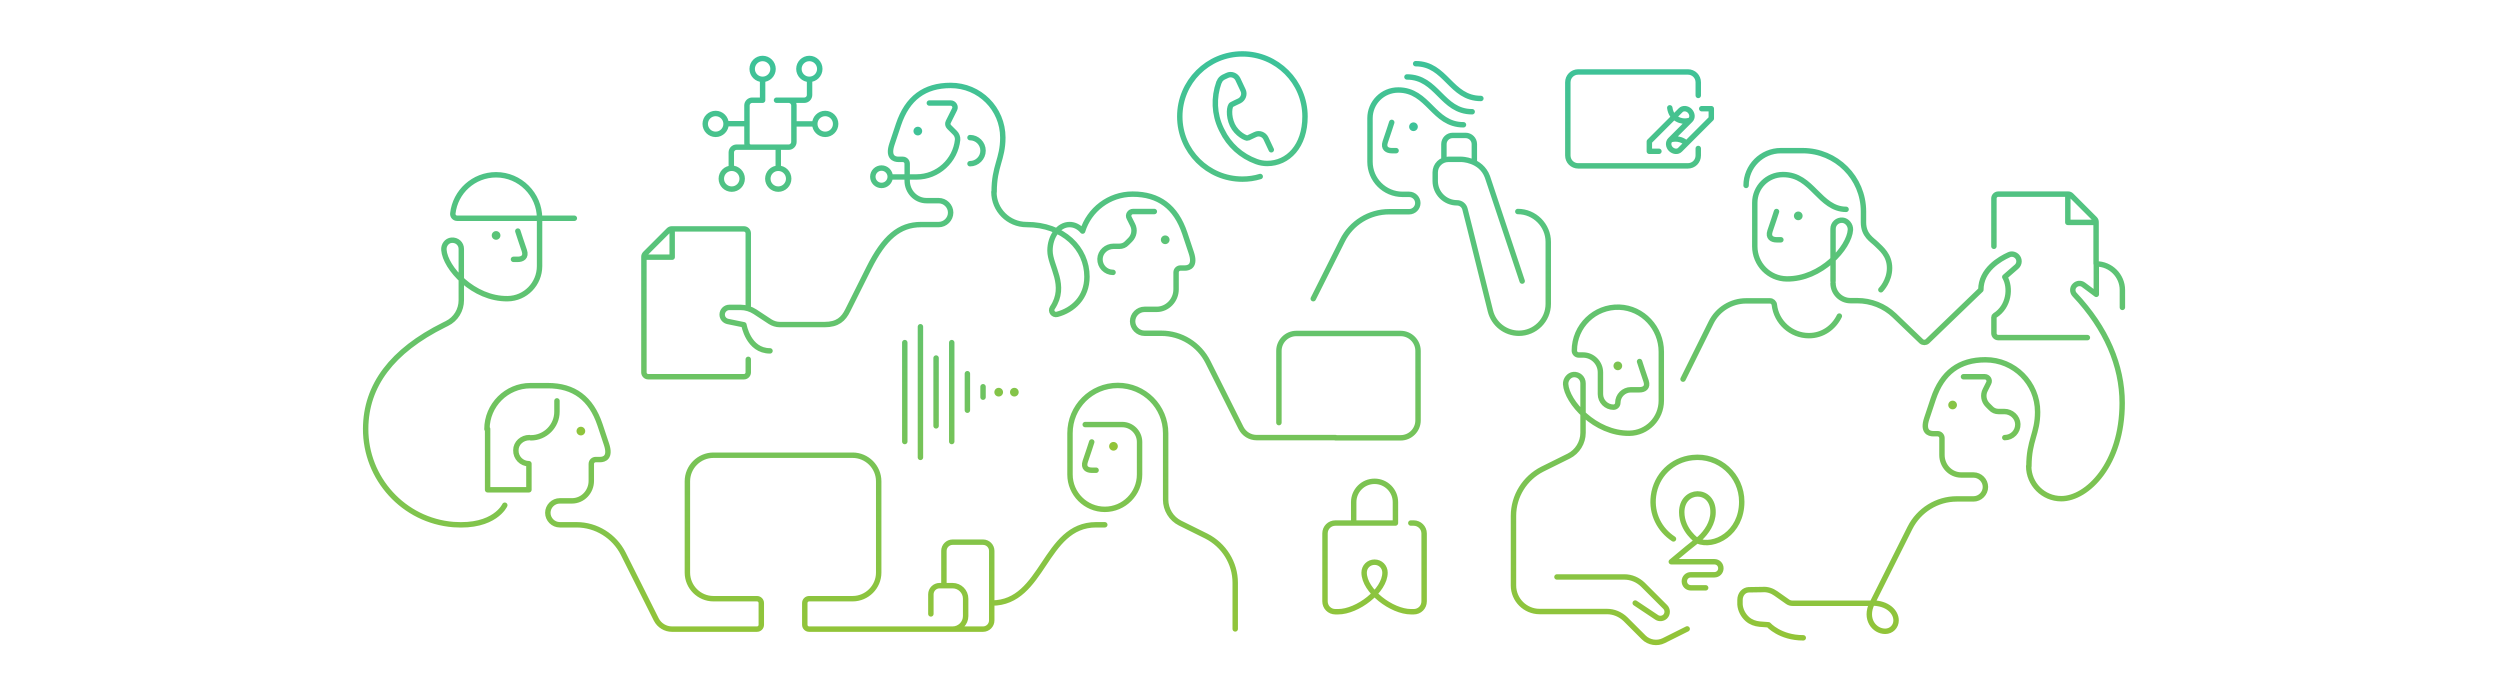 <svg width="1150" height="320" viewBox="0 0 1150 320" fill="none" xmlns="http://www.w3.org/2000/svg">
<path d="M457.2 88.3C457.2 96.6 463.9 103.3 472.2 103.3C489.2 103.3 500 114.3 500 127.3C500 136.9 493.5 142.7 486.3 144.6C484.5 145.1 483.1 143.1 484.1 141.6C491 131.2 483 122.5 483 115.3C483 108.7 487 103.3 492 103.3C494.3 103.3 496.4 104.4 498 106.3C501 96.5 510.2 89.3 521 89.3C533 89.3 540.9 95.1 545 107.3L548 116.3C550 122.3 547 123.3 545 123.3H543C541.9 123.3 541 124.2 541 125.3V133.1C541 138.1 537 142.3 532.1 142.3H526.5C523.5 142.3 521 144.8 521 147.8C521 150.8 523.5 153.3 526.5 153.3H534.2C543.3 153.3 551.6 158.4 555.7 166.6L570.9 196.9C572.3 199.6 575 201.3 578.1 201.3H614.4M424.1 103.3H431.8C434.8 103.3 437.3 100.8 437.3 97.8C437.3 94.8 434.8 92.3 431.8 92.3H426.2C421.2 92.3 417.3 88.1 417.3 83.1V75.3C417.3 74.2 416.4 73.3 415.3 73.3H413.3C411.3 73.3 408.3 72.3 410.3 66.3L413.3 57.3C417.4 45.1 425.3 39.3 437.3 39.3C450.6 39.3 461.3 50 461.3 63.3C461.3 73.3 457.3 76.3 457.3 88.3M427.5 47.4H437.3C438.8 47.4 439.8 49 439.1 50.3L436.2 56.1C435.8 56.9 436 57.8 436.6 58.4L439.3 61.1C440.1 61.9 440.6 63.1 440.5 64.3C439.5 73.9 431.4 81.4 421.6 81.4H409.6M512 125.3C508.6 125.3 505.9 122.5 506 119.1C506.1 115.8 509 113.3 512.2 113.3H514.9C516.2 113.3 517.5 112.8 518.4 111.8L519.9 110.3C521.7 108.5 522.2 105.7 521 103.4L519.4 100.2C518.7 98.9 519.7 97.3 521.2 97.3H531M614.3 201.4H644.3C648.7 201.4 652.3 197.8 652.3 193.4V161.4C652.3 157 648.7 153.4 644.3 153.4H596.3C591.9 153.4 588.3 157 588.3 161.4V194.4M423.7 103.3C413.7 103.3 406.7 109.3 399.7 123.3L390 142.7C388 146.8 385.3 149.3 379.3 149.3H358.7C357.1 149.3 355.6 148.8 354.3 148L347.3 143.4C345.3 142.1 343 141.4 340.6 141.4H335.5C333.7 141.4 332.2 142.9 332.2 144.7C332.2 146.3 333.3 147.6 334.9 147.9L342.2 149.4C342.2 149.4 344.2 161.4 354.2 161.4M446.2 75.3C449.5 75.3 452.2 72.6 452.2 69.3C452.2 66 449.5 63.3 446.2 63.3M344.2 141.3V107.3C344.2 106.2 343.3 105.3 342.2 105.3H309C308.5 105.3 308 105.5 307.6 105.9L296.8 116.7C296.4 117.1 296.2 117.6 296.2 118.1V171.3C296.2 172.4 297.1 173.3 298.2 173.3H342.2C343.3 173.3 344.2 172.4 344.2 171.3V165.3M309.2 106.3V118.3H297.2M243.5 201.3C240.2 201.3 237.3 203.8 237.3 207.1C237.2 210.5 239.9 213.3 243.3 213.3V225.3H224.3V197.3M244.2 201.4C250.8 201.4 256.2 196 256.2 189.4V184.4M232.2 232.4C232.2 232.4 227.6 242.7 208.6 241.3C185.7 239.5 168.1 220.1 168.2 197.2C168.3 177.3 180.3 161.4 204.2 149.5L205.6 148.8C209.7 146.8 212.2 142.6 212.2 138.1V114.5C212.2 112.1 210.2 110.3 207.7 110.5C205.5 110.7 204 112.8 204.2 115C204.8 123.2 217.7 137.6 233.5 137.4C241.7 137.3 248.2 130.6 248.2 122.4V100.4C248.2 89.4 239.2 80.4 228.2 80.4C217.9 80.4 209.4 88.2 208.3 98.2C208.2 99.4 209.1 100.4 210.3 100.4H264.2M238.2 106.3C238.2 106.3 240.4 113.1 241.2 115.3C242.2 118.3 240.2 119.3 238.2 119.3H236.2M502.2 203.3C502.2 203.3 500 210.1 499.2 212.3C498.2 215.3 500.2 216.3 502.2 216.3H504.2M568.2 289.3V268.1C568.2 259 563 250.7 554.9 246.6L542.8 240.6C538.8 238.6 536.2 234.4 536.2 229.9V199.3C536.2 187.1 526.4 177.3 514.2 177.3C502 177.3 492.2 187.1 492.2 199.3V218.3C492.2 227.1 499.4 234.3 508.2 234.3C517 234.3 524.2 227.1 524.2 218.3V203.3C524.2 198.9 520.6 195.3 516.2 195.3H499.2M456.2 277.4C480.2 277.4 480.2 241.4 504.2 241.4H508.2M456.2 277.4V253.4C456.2 251.2 454.4 249.4 452.2 249.4H438.2C436 249.4 434.2 251.2 434.2 253.4V269.4M456.2 277.4V285.4C456.2 287.6 454.4 289.4 452.2 289.4H438.2M428.2 282.4V273.4C428.2 271.2 430 269.4 432.2 269.4H438.2C441.5 269.4 444.2 272.1 444.2 275.4V283.4C444.2 286.7 441.5 289.4 438.2 289.4M438.2 289.4H372.2C371.1 289.4 370.2 288.5 370.2 287.4V277.4C370.2 276.3 371.1 275.4 372.2 275.4H392.2C398.8 275.4 404.2 270 404.2 263.4V221.4C404.2 214.8 398.8 209.4 392.2 209.4H328.2C321.6 209.4 316.2 214.8 316.2 221.4V263.4C316.2 270 321.6 275.4 328.2 275.4H348.2C349.3 275.4 350.2 276.3 350.2 277.4V287.4C350.2 288.5 349.3 289.4 348.2 289.4H309.1C306.1 289.4 303.3 287.7 301.9 285L286.7 254.7C282.6 246.6 274.3 241.4 265.2 241.4H257.5C254.5 241.4 252 238.9 252 235.9C252 232.9 254.5 230.4 257.5 230.4H263.1C268.1 230.4 272 226.2 272 221.2V213.4C272 212.3 272.9 211.4 274 211.4H276C278 211.4 281 210.4 279 204.4L276 195.4C271.9 183.2 264 177.4 252 177.4H244C233 177.4 224 186.4 224 197.4M640.2 56.3C640.2 56.3 638 63.1 637.2 65.3C636.2 68.3 638.2 69.3 640.2 69.3H642.2M673.2 57.4C666.2 57.4 662.2 53.4 658.2 49.4C654.2 45.4 650.2 41.4 643.2 41.4C636 41.4 630.2 47.2 630.2 54.4V74.4C630.2 82.7 636.9 89.4 645.2 89.4H648.2C650.4 89.4 652.2 91.2 652.2 93.4C652.2 95.6 650.4 97.4 648.2 97.4H639C629.9 97.4 621.6 102.5 617.5 110.7L604.1 137.4M647.2 35.4C654.2 35.4 658.2 39.4 662.2 43.4C666.2 47.4 670.2 51.4 677.2 51.4M651.2 29.3C658.2 29.3 662.2 33.3 666.2 37.3C670.2 41.3 674.2 45.3 681.2 45.3M700.2 129.3L684.2 81.3C681.2 73.3 672.2 73.3 672.2 73.3H666.2C662.9 73.3 660.2 76 660.2 79.3V83.3C660.2 88.8 664.7 93.3 670.2 93.3C672 93.3 673.5 94.5 673.9 96.2L676.2 105.3L685.6 143.1C687.1 149.1 692.5 153.3 698.7 153.3C706.1 153.3 712.2 147.3 712.2 139.8V111.3C712.2 103.6 705.9 97.3 698.2 97.3M678.2 74.3V66.3C678.2 64.1 676.4 62.3 674.2 62.3H668.2C666 62.3 664.2 64.1 664.2 66.3V73.3M716.2 265.4H747.2C750.4 265.4 753.4 266.7 755.7 268.9L766 279.2C767.2 280.4 767.2 282.4 766 283.6C765 284.6 763.3 284.8 762.1 284L752.2 277.4M754.2 166.3C754.2 166.3 756.4 173.1 757.2 175.3C758.2 178.3 756.2 179.3 754.2 179.3H750.2C746.9 179.3 744.2 182 744.2 185.3C744.2 186.4 743.3 187.3 742.2 187.3C738.9 187.3 736.2 184.6 736.2 181.3V171.3C736.2 166.9 732.6 163.3 728.2 163.3H726.2C725.1 163.3 724.2 162.4 724.2 161.3C724.2 150 733.6 140.9 744.9 141.3C755.7 141.7 764.2 150.9 764.2 161.8V184.3C764.2 192.5 757.7 199.2 749.5 199.3C733.7 199.5 720.7 184.9 720.2 176.7C720.1 174.6 721.7 172.5 723.8 172.3C726.2 172.1 728.2 173.9 728.2 176.3V199.1C728.2 203.6 725.6 207.8 721.6 209.8L709.5 215.8C701.4 219.9 696.2 228.2 696.2 237.3V269.3C696.2 275.9 701.6 281.3 708.2 281.3H739.2C742.4 281.3 745.4 282.6 747.7 284.8L756.1 293.2C758.5 295.6 762.3 296.2 765.3 294.7L776.1 289.3M817.2 97.3C817.2 97.3 815 104.1 814.2 106.3C813.2 109.3 815.2 110.3 817.2 110.3H819.2M849.2 96.3C843.2 96.3 839.2 92.3 835.2 88.3C831.2 84.3 827.2 80.3 820.2 80.3C813 80.3 807.2 86.1 807.2 93.3V113.3C807.2 121.5 813.7 128.2 821.9 128.3C837.7 128.5 850.7 113.9 851.2 105.7C851.3 103.6 849.7 101.5 847.6 101.3C845.2 101.1 843.2 102.9 843.2 105.3V129.3M803.2 85.3C803.2 76.5 810.4 69.3 819.2 69.3C824.2 69.3 829.2 69.3 829.2 69.3C844.7 69.3 857.2 81.8 857.2 97.3V102.3C857.2 108.3 861.2 110.3 863.2 112.3C865.2 114.3 869.2 117.3 869.2 123.3C869.2 129.3 865.2 133.3 865.2 133.3M843.2 130.3C843.2 134.7 846.8 138.3 851.2 138.3H854.3C860.7 138.3 866.8 140.7 871.4 145.1L883.8 157C884.6 157.7 885.8 157.7 886.6 157L911.2 133.3C911.2 124.1 919.9 119.1 924.1 117.2C925.3 116.6 926.8 116.9 927.8 117.9C929.1 119.2 929.1 121.4 927.6 122.7L922.2 127.4C925.1 132.3 924.2 141 917.7 145.1C917.4 145.3 917.2 145.6 917.2 145.9V153.3C917.2 154.4 918.1 155.3 919.2 155.3H960.2M917.2 113.3V91.3C917.2 90.2 918.1 89.3 919.2 89.3H951.4C951.9 89.3 952.4 89.5 952.8 89.9L963.6 100.7C964 101.1 964.2 101.6 964.2 102.1V121.3M951.2 90.3V102.3H963.2M922.2 201.3C925.6 201.3 928.3 198.5 928.2 195.1C928.1 191.8 925.2 189.3 922 189.3H919.3C918 189.3 916.7 188.8 915.8 187.8L914.3 186.3C912.5 184.5 912 181.7 913.2 179.4L914.8 176.2C915.5 174.9 914.5 173.3 913 173.3H903.2M933.2 214.4C933.2 222.7 939.9 229.4 948.2 229.4C960.2 229.4 976.2 213.4 976.2 185.4C976.2 168.2 968.9 151 954.3 135.5C953.2 134.3 953.2 132.4 954.4 131.3C955.5 130.2 957.2 130.1 958.4 131L964.3 135.4V121.4C970.9 121.4 976.3 126.8 976.3 133.4V141.4M829.5 293.4C818.8 293.4 813.5 287.4 813.5 287.4L809.5 287.1C807.4 286.9 805.4 286.2 803.8 284.8C801.9 283.1 800.6 280.7 800.4 278.1V276C800.4 273.3 802.2 271.4 804.4 271.3L810.7 271.2C812.9 271 815.1 271.7 816.9 273L822.3 276.8C823 277.3 823.8 277.5 824.6 277.5H861.2L878.6 242.8C882.7 234.7 891 229.5 900.1 229.5H907.8C910.8 229.5 913.3 227 913.3 224C913.3 221 910.8 218.5 907.8 218.5H902.2C897.2 218.5 893.3 214.3 893.3 209.3V201.5C893.3 200.4 892.4 199.5 891.3 199.5H889.3C887.3 199.5 884.3 198.5 886.3 192.5L889.3 183.5C893.4 171.3 901.3 165.5 913.3 165.5C926.6 165.5 937.3 176.2 937.3 189.5C937.3 199.5 933.3 202.5 933.3 214.5M846.1 145.4C843.5 150.7 838.4 154.4 832.1 154.4C823.9 154.4 817.1 148.2 816.2 140.2C816.1 139.2 815.2 138.4 814.2 138.4H803.2C796.4 138.4 790.1 142.3 787.1 148.4L774.2 174.4M769.8 247.9C763.5 243.8 759.5 236.4 760.6 228.1C761.8 218.7 769.1 211.5 778.5 210.5C790.8 209.1 801.2 218.7 801.2 230.8C801.2 245.4 788.4 252 780.8 248.8C780.8 248.8 773.6 244 773.6 235.6C773.6 224.6 788.1 224.2 788 235.6C788 240.6 784.9 244.9 782 247.6L776 252.4L768.8 258.4H788.6C790.3 258.4 791.6 259.7 791.6 261.4C791.6 263.1 790.3 264.4 788.6 264.4H777.8C776.1 264.4 774.8 265.7 774.8 267.4C774.8 269.1 776.1 270.4 777.8 270.4H784.6M622.7 240.6V231C622.7 225.7 627 221.4 632.3 221.4C637.6 221.4 641.9 225.7 641.9 231V240.6H614.3C611.6 240.6 609.5 242.7 609.5 245.4V276.6C609.5 279.3 611.6 281.4 614.3 281.4H615.5C624.4 281.4 637.1 271.8 637.1 263.4C637.1 260.7 635 258.6 632.3 258.6C629.6 258.6 627.5 260.7 627.5 263.4C627.5 271.8 640.2 281.4 649.1 281.4H650.3C653 281.4 655.1 279.3 655.1 276.6V245.4C655.1 242.7 652.9 240.6 650.3 240.6C649.3 240.6 648.7 240.6 649.1 240.6M416.2 203.1V157.6M423.4 150.3V210.4M437.8 157.6V203.1M430.6 195.9V164.7M445 171.9V188.7M452.2 182.7V177.9M768.6 64.2L777.6 55.2C778.7 54.1 778.5 52.3 777.3 51C776.1 49.8 774.2 49.6 773.1 50.7L758.7 65.1V69.6H763.1M782.8 50H787.2V54.5L772.8 68.9C771.7 70 769.9 69.8 768.6 68.6C767.4 67.4 767.2 65.5 768.3 64.4L777 55.7M777.4 55.3C777.4 55.3 773.6 56.9 770.1 53.8C770.1 53.8 768.5 52.6 768.1 49.6M775.7 65.8C772.2 62.8 768.4 64.3 768.4 64.3M781.2 68.3V71.5C781.2 74.2 779.1 76.3 776.4 76.3H726C723.3 76.3 721.2 74.2 721.2 71.5V37.9C721.2 35.2 723.3 33.1 726 33.1H776.4C779.1 33.1 781.2 35.2 781.2 37.9V43.9M579.7 81.2C577.1 82 574.3 82.4 571.5 82.4C555.6 82.4 542.7 69.5 542.7 53.6C542.7 37.7 555.6 24.8 571.5 24.8C587.4 24.8 600.3 37.7 600.3 53.6C600.3 67.2 592.5 75.2 582.9 75.2C581.2 75.2 579.5 74.9 577.9 74.3C571 71.8 565.3 66.7 562.1 60L561.7 59.2C558.5 52.5 558.2 44.9 560.7 37.9L560.9 37.6C561.2 36.7 561.9 36 562.8 35.5L564.5 34.7C566.3 33.8 568.5 34.6 569.4 36.4L571.8 41.5C572.7 43.3 571.9 45.5 570.1 46.4L568.4 47.2C568.4 47.2 567.3 47.7 566.6 48.1C565.5 48.6 564.9 53.2 566.9 57.5C568.9 61.7 573.3 63.8 574 63.5C574.7 63.2 575.7 62.7 575.7 62.7L577.4 61.9C579.2 61 581.4 61.8 582.3 63.6L584.8 68.9M350.8 36.6V46.1L346 46.1C344.7 46.1 343.6 47.2 343.6 48.5V65.9C343.6 66.9 344.4 67.7 345.4 67.7H362.8C364.1 67.7 365.2 66.6 365.2 65.3V48.5C365.2 47.2 364.1 46.1 362.8 46.1H357.2M361.6 46.1H370C371.3 46.1 372.4 45 372.4 43.7V36.5M365.2 57H374.8M374.8 57C374.8 59.651 376.949 61.8 379.6 61.8C382.251 61.8 384.4 59.651 384.4 57C384.4 54.349 382.251 52.2 379.6 52.2C376.949 52.2 374.8 54.349 374.8 57ZM343.6 56.9H334M347.2 67.7H338.8C337.5 67.7 336.4 68.8 336.4 70.1V77.3M358 67.7V77.3M409.5 81.3C409.5 83.509 407.709 85.3 405.5 85.3C403.291 85.3 401.5 83.509 401.5 81.3C401.5 79.091 403.291 77.3 405.5 77.3C407.709 77.3 409.5 79.091 409.5 81.3ZM872.2 285.4C872.2 288.2 870 290.4 867.2 290.4C862.2 290.4 857.5 284.8 861.2 277.4C868.2 277.4 872.2 281.4 872.2 285.4ZM377.1 31.7C377.1 34.351 374.951 36.5 372.3 36.5C369.649 36.5 367.5 34.351 367.5 31.7C367.5 29.049 369.649 26.9 372.3 26.9C374.951 26.9 377.1 29.049 377.1 31.7ZM355.6 31.7C355.6 34.351 353.451 36.5 350.8 36.5C348.149 36.5 346 34.351 346 31.7C346 29.049 348.149 26.9 350.8 26.9C353.451 26.9 355.6 29.049 355.6 31.7ZM362.8 82.2C362.8 84.851 360.651 87 358 87C355.349 87 353.2 84.851 353.2 82.2C353.2 79.549 355.349 77.4 358 77.4C360.651 77.4 362.8 79.549 362.8 82.2ZM341.4 82.2C341.4 84.851 339.251 87 336.6 87C333.949 87 331.8 84.851 331.8 82.2C331.8 79.549 333.949 77.4 336.6 77.4C339.251 77.4 341.4 79.549 341.4 82.2ZM334 57C334 59.651 331.851 61.8 329.2 61.8C326.549 61.8 324.4 59.651 324.4 57C324.4 54.349 326.549 52.2 329.2 52.2C331.851 52.2 334 54.349 334 57Z" stroke="url(#paint0_linear_1261_4261)" stroke-width="2.5" stroke-miterlimit="10" stroke-linecap="round" stroke-linejoin="round"/>
<path d="M422.2 62.3C423.305 62.3 424.2 61.405 424.2 60.3C424.2 59.196 423.305 58.3 422.2 58.3C421.096 58.3 420.2 59.196 420.2 60.3C420.2 61.405 421.096 62.3 422.2 62.3Z" fill="url(#paint1_linear_1261_4261)"/>
<path d="M536 112.3C537.105 112.3 538 111.405 538 110.3C538 109.195 537.105 108.3 536 108.3C534.895 108.3 534 109.195 534 110.3C534 111.405 534.895 112.3 536 112.3Z" fill="url(#paint2_linear_1261_4261)"/>
<path d="M267.2 200.3C268.305 200.3 269.2 199.405 269.2 198.3C269.2 197.195 268.305 196.3 267.2 196.3C266.096 196.3 265.2 197.195 265.2 198.3C265.2 199.405 266.096 200.3 267.2 200.3Z" fill="url(#paint3_linear_1261_4261)"/>
<path d="M228.2 110.3C229.305 110.3 230.2 109.405 230.2 108.3C230.2 107.195 229.305 106.3 228.2 106.3C227.096 106.3 226.2 107.195 226.2 108.3C226.2 109.405 227.096 110.3 228.2 110.3Z" fill="url(#paint4_linear_1261_4261)"/>
<path d="M512.2 207.3C513.305 207.3 514.2 206.405 514.2 205.3C514.2 204.195 513.305 203.3 512.2 203.3C511.096 203.3 510.2 204.195 510.2 205.3C510.2 206.405 511.096 207.3 512.2 207.3Z" fill="url(#paint5_linear_1261_4261)"/>
<path d="M650.2 60.3C651.305 60.3 652.2 59.405 652.2 58.3C652.2 57.196 651.305 56.3 650.2 56.3C649.096 56.3 648.2 57.196 648.2 58.3C648.2 59.405 649.096 60.3 650.2 60.3Z" fill="url(#paint6_linear_1261_4261)"/>
<path d="M744.2 170.3C745.305 170.3 746.2 169.405 746.2 168.3C746.2 167.195 745.305 166.3 744.2 166.3C743.096 166.3 742.2 167.195 742.2 168.3C742.2 169.405 743.096 170.3 744.2 170.3Z" fill="url(#paint7_linear_1261_4261)"/>
<path d="M827.2 101.3C828.305 101.3 829.2 100.405 829.2 99.3C829.2 98.195 828.305 97.3 827.2 97.3C826.096 97.3 825.2 98.195 825.2 99.3C825.2 100.405 826.096 101.3 827.2 101.3Z" fill="url(#paint8_linear_1261_4261)"/>
<path d="M898.2 188.3C899.305 188.3 900.2 187.405 900.2 186.3C900.2 185.195 899.305 184.3 898.2 184.3C897.096 184.3 896.2 185.195 896.2 186.3C896.2 187.405 897.096 188.3 898.2 188.3Z" fill="url(#paint9_linear_1261_4261)"/>
<path d="M459.4 182.4C460.504 182.4 461.4 181.505 461.4 180.4C461.4 179.296 460.504 178.4 459.4 178.4C458.295 178.4 457.4 179.296 457.4 180.4C457.4 181.505 458.295 182.4 459.4 182.4Z" fill="url(#paint10_linear_1261_4261)"/>
<path d="M466.6 182.4C467.705 182.4 468.6 181.505 468.6 180.4C468.6 179.296 467.705 178.4 466.6 178.4C465.496 178.4 464.6 179.296 464.6 180.4C464.6 181.505 465.496 182.4 466.6 182.4Z" fill="url(#paint11_linear_1261_4261)"/>
<defs>
<linearGradient id="paint0_linear_1261_4261" x1="572.249" y1="24.8" x2="572.249" y2="295.518" gradientUnits="userSpaceOnUse">
<stop stop-color="#3CC29A"/>
<stop offset="1" stop-color="#93C437"/>
</linearGradient>
<linearGradient id="paint1_linear_1261_4261" x1="563.2" y1="56.3" x2="563.2" y2="207.3" gradientUnits="userSpaceOnUse">
<stop stop-color="#3CC29A"/>
<stop offset="1" stop-color="#93C437"/>
</linearGradient>
<linearGradient id="paint2_linear_1261_4261" x1="563.2" y1="56.3" x2="563.2" y2="207.3" gradientUnits="userSpaceOnUse">
<stop stop-color="#3CC29A"/>
<stop offset="1" stop-color="#93C437"/>
</linearGradient>
<linearGradient id="paint3_linear_1261_4261" x1="563.2" y1="56.3" x2="563.2" y2="207.3" gradientUnits="userSpaceOnUse">
<stop stop-color="#3CC29A"/>
<stop offset="1" stop-color="#93C437"/>
</linearGradient>
<linearGradient id="paint4_linear_1261_4261" x1="563.2" y1="56.3" x2="563.2" y2="207.3" gradientUnits="userSpaceOnUse">
<stop stop-color="#3CC29A"/>
<stop offset="1" stop-color="#93C437"/>
</linearGradient>
<linearGradient id="paint5_linear_1261_4261" x1="563.2" y1="56.3" x2="563.2" y2="207.3" gradientUnits="userSpaceOnUse">
<stop stop-color="#3CC29A"/>
<stop offset="1" stop-color="#93C437"/>
</linearGradient>
<linearGradient id="paint6_linear_1261_4261" x1="563.2" y1="56.3" x2="563.2" y2="207.3" gradientUnits="userSpaceOnUse">
<stop stop-color="#3CC29A"/>
<stop offset="1" stop-color="#93C437"/>
</linearGradient>
<linearGradient id="paint7_linear_1261_4261" x1="563.2" y1="56.3" x2="563.2" y2="207.3" gradientUnits="userSpaceOnUse">
<stop stop-color="#3CC29A"/>
<stop offset="1" stop-color="#93C437"/>
</linearGradient>
<linearGradient id="paint8_linear_1261_4261" x1="563.2" y1="56.3" x2="563.2" y2="207.3" gradientUnits="userSpaceOnUse">
<stop stop-color="#3CC29A"/>
<stop offset="1" stop-color="#93C437"/>
</linearGradient>
<linearGradient id="paint9_linear_1261_4261" x1="563.2" y1="56.3" x2="563.2" y2="207.3" gradientUnits="userSpaceOnUse">
<stop stop-color="#3CC29A"/>
<stop offset="1" stop-color="#93C437"/>
</linearGradient>
<linearGradient id="paint10_linear_1261_4261" x1="563.2" y1="56.3" x2="563.2" y2="207.3" gradientUnits="userSpaceOnUse">
<stop stop-color="#3CC29A"/>
<stop offset="1" stop-color="#93C437"/>
</linearGradient>
<linearGradient id="paint11_linear_1261_4261" x1="563.2" y1="56.3" x2="563.2" y2="207.3" gradientUnits="userSpaceOnUse">
<stop stop-color="#3CC29A"/>
<stop offset="1" stop-color="#93C437"/>
</linearGradient>
</defs>
</svg>
